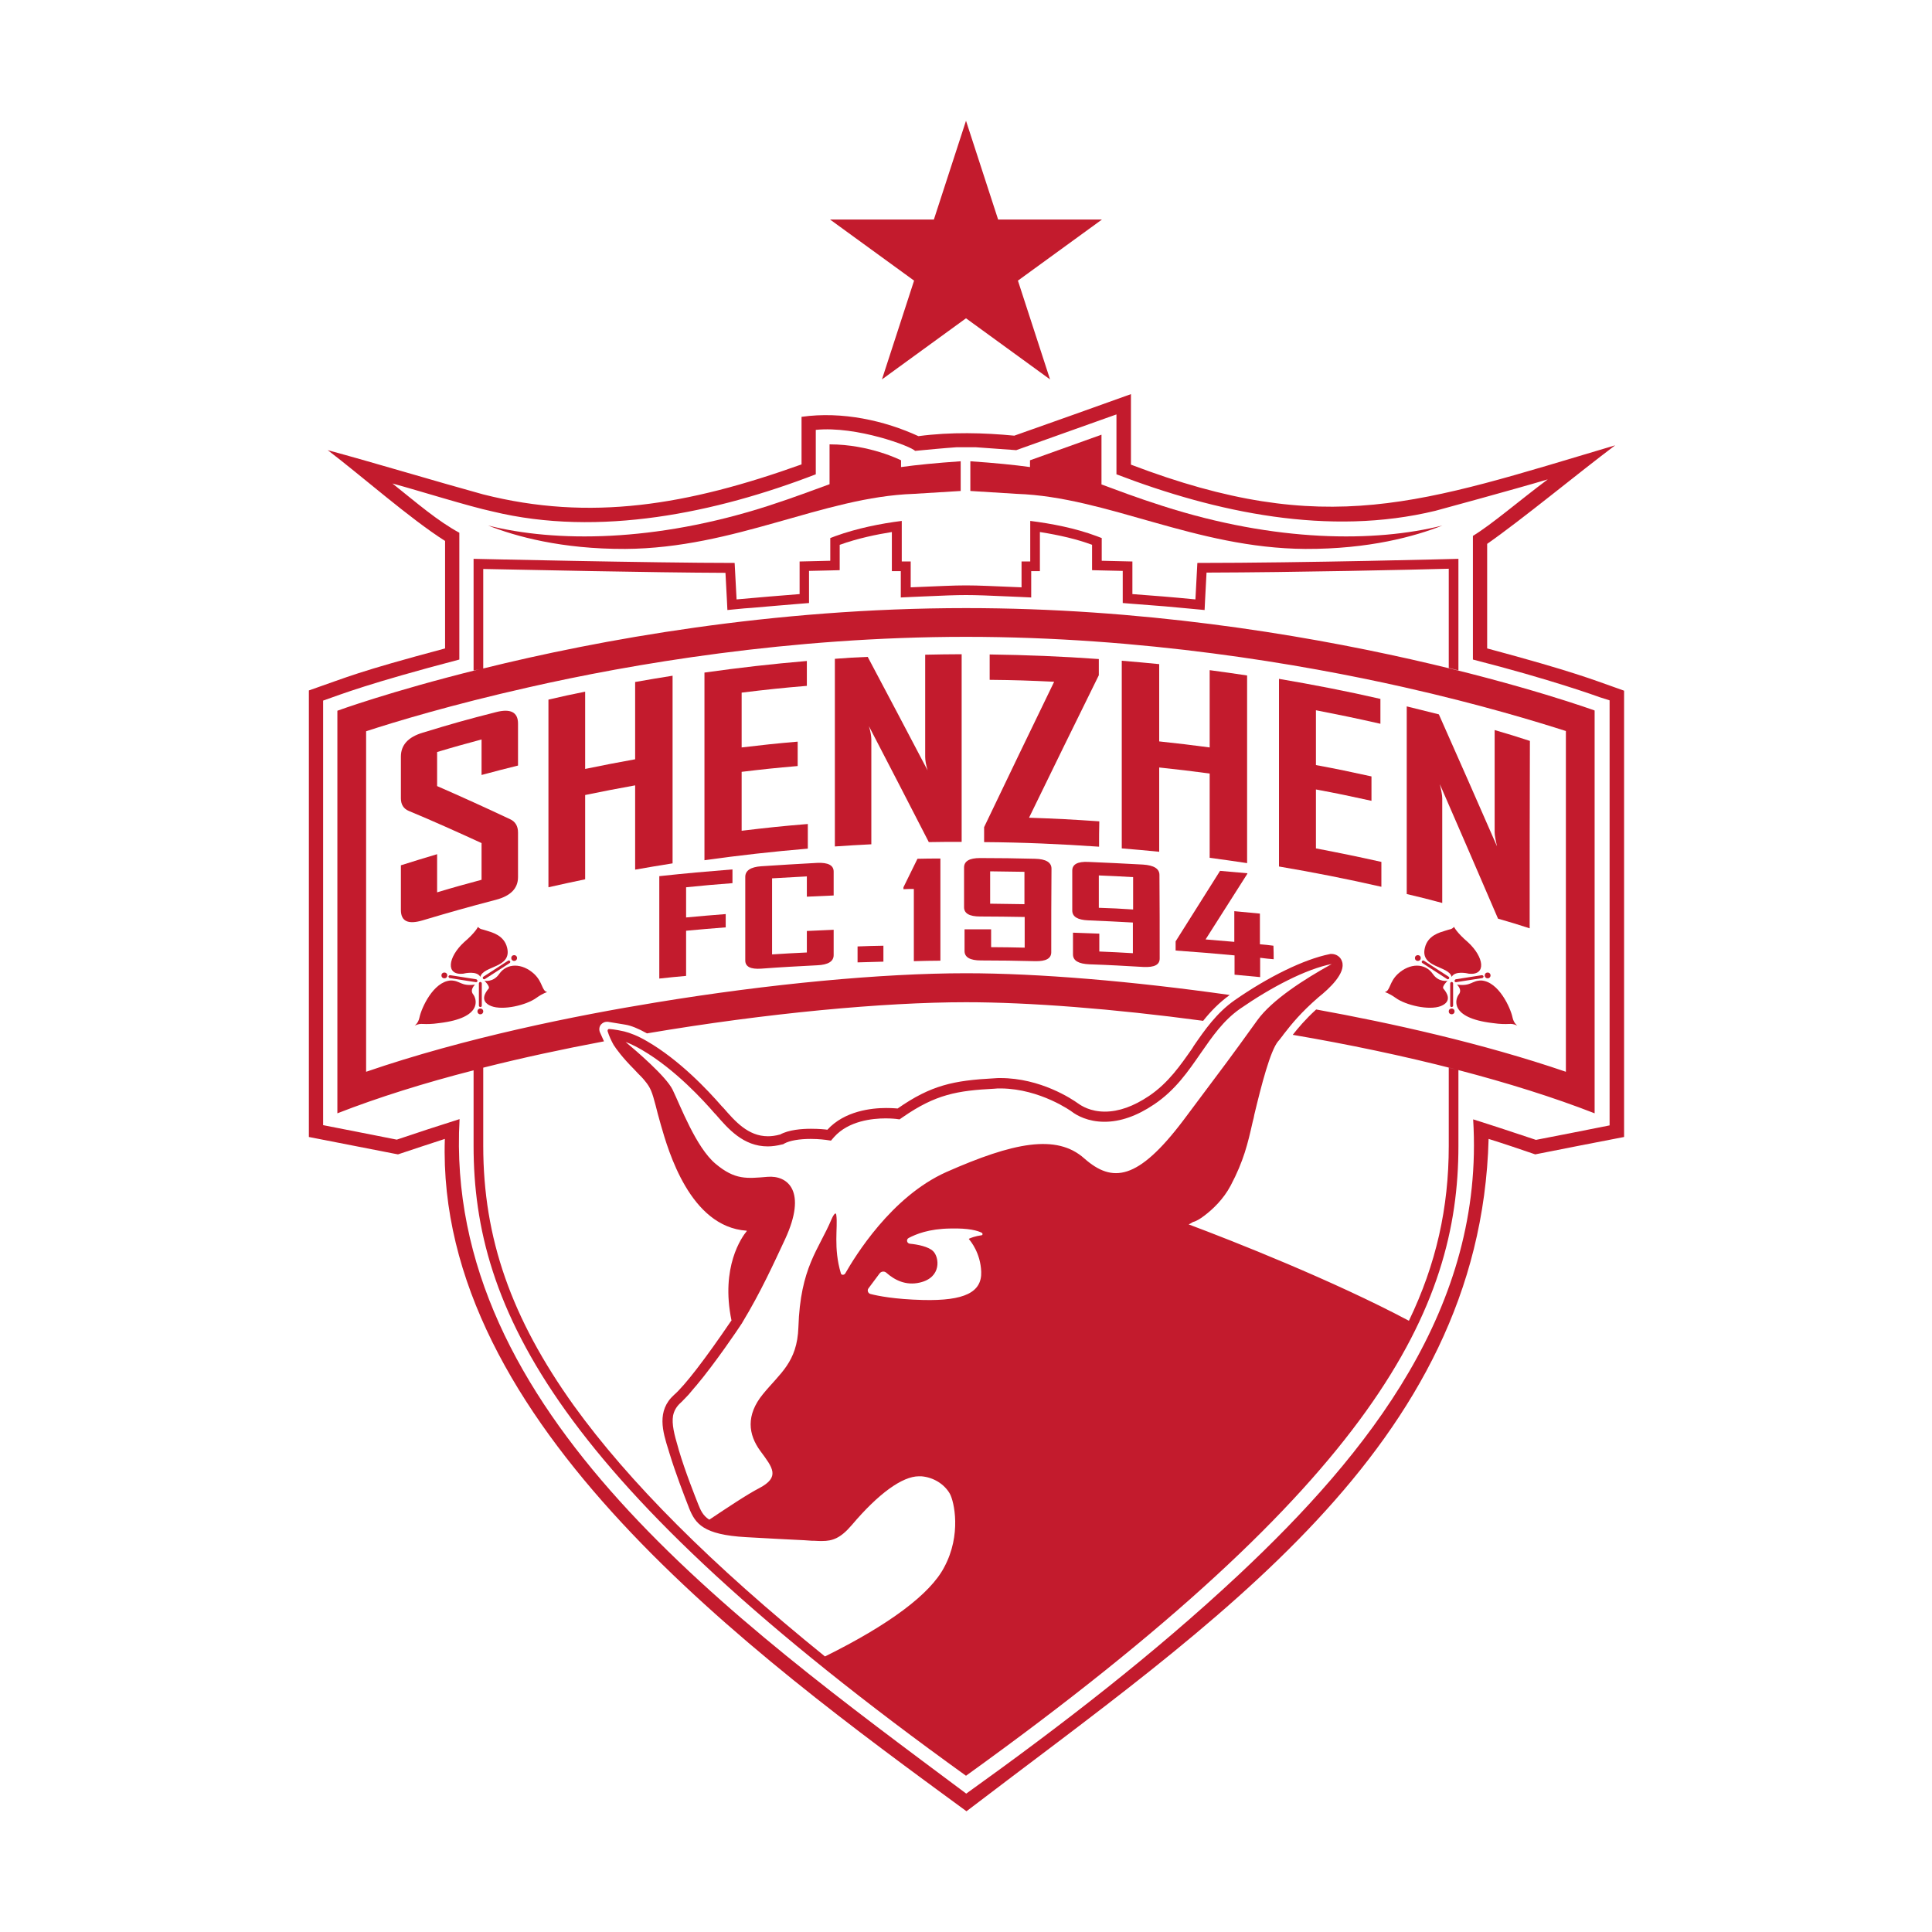 <svg version="1.1" xmlns="http://www.w3.org/2000/svg" xmlns:xlink="http://www.w3.org/1999/xlink" x="0px" y="0px"
	 viewBox="0 0 800 800" style="enable-background:new 0 0 800 800;" xml:space="preserve">
<style type="text/css">
	.st0{fill:#C31B2D;}
</style>
<g>
	<path class="st0" d="M668.3,284.5c-8-2.8-17-6.5-52.5-16c0-0.3,0-43,0-43.3c14.6-10.2,37.7-29.3,53-40.8
		c-80.4,23.9-119.4,38.9-200.5,8c0-5.9,0-23.5,0-29.2c-12.2,4.4-35.8,12.8-48.3,17.2c-12.5-1.2-26.2-1.6-39.7,0.2
		c-13.9-6.4-31.5-10.4-48.4-8c0,3.6,0,15.9,0,19.7c-47.2,16.9-87.4,23.7-131.9,12.4c-18.9-5.2-45.1-13.1-64.3-18.3
		c14.2,10.8,34.1,28.4,48.6,37.6c0,3.1,0,30.7,0,44.5c-37,9.9-39.7,11.6-56.4,17.4c0,10.1,0,175.3,0,184.9c9.8,1.9,25.5,5,35.3,6.9
		l1.6,0.3c6.5-2.2,13-4.3,19.4-6.4c-3.9,117.6,127.1,213.3,216,278.4C501.9,672.3,613,599.5,616.4,471.6c6.4,2,12.9,4.2,19.3,6.4
		c10.5-2.1,26.4-5.2,36.8-7.2c0-9.5,0-174.9,0-184.8L668.3,284.5z M666.5,294.2L666.5,294.2V461v5c-4.4,0.9-25.8,5.1-30.5,6
		c-8.7-2.9-17.4-5.8-26-8.5c4.8,77.7-43.2,138.1-97.1,188.6c-35.3,33-73.6,62.5-112.8,90.6c-96.4-72-216.6-158.3-209.8-279.3
		c-8.6,2.7-17.4,5.6-26,8.5c-4.7-0.9-26.2-5.2-30.5-6V461V294.3v-4.2c8-2.8,18.4-7,56.4-17c0-3.6,0-45.5,0-47.6v-4.9
		c-9-4.9-17.2-12-27.7-20.4c10.7,2.9,31.7,9.5,41.5,11.6c44.1,10.7,92.6,0.5,133.8-15.4c0-4,0-14.6,0-18.4c17-1.7,39.7,6.9,41.1,8.7
		c5.3-0.5,11.4-1.1,17.1-1.5h8.1c5.6,0.4,16.7,1.2,16.7,1.2c8.3-3,33.4-11.9,41.5-14.8c0,5.3,0,19.2,0,24.8
		c41.2,15.8,88,25.8,132.1,15.1c0,0,32.8-8.9,46.5-13c-11.8,8.8-23.1,18.6-31,23.4v3.6c0,2.3,0,43.8,0,47.6
		c32.5,8.3,51.7,15.3,52.5,15.6l4.1,1.3L666.5,294.2L666.5,294.2z"/>
	<path class="st0" d="M205.3,372.6c6.1-1.6,9.2-4.7,9.2-9.4c0-7.4,0-11.1,0-18.5c0-2.6-1.1-4.5-3.3-5.5c-10-4.7-20.1-9.3-30.2-13.7
		c0-5.7,0-8.5,0-14.1c7.3-2.2,11-3.2,18.4-5.2c0,5.9,0,8.8,0,14.7c6-1.6,9-2.4,15.1-3.9c0-7,0-10.4,0-17.4c0-4.7-3.1-6.3-9.2-4.7
		c-12.2,3.1-18.2,4.8-30.3,8.5c-6,1.8-9,5.1-9,9.9c0,6.9,0,10.4,0,17.3c0,2.5,1.1,4.3,3.3,5.2c10.1,4.2,20.1,8.7,30.1,13.3
		c0,6.1,0,9.1,0,15.2c-7.4,2-11.1,3-18.4,5.2c0-6.3,0-9.5,0-15.8c-6,1.8-9,2.7-15,4.6c0,7.4,0,11.1,0,18.5c0,4.7,3,6.1,9,4.3
		C187.1,377.5,193.1,375.8,205.3,372.6z"/>
	<path class="st0" d="M278.5,279.8c-6.2,1-9.3,1.5-15.5,2.6c0,12.8,0,19.2,0,32c-8.3,1.5-12.4,2.3-20.7,4c0-12.8,0-19.2,0-32
		c-6.1,1.2-9.1,1.9-15.2,3.3c0,25.9,0,51.8,0,77.7c6.1-1.4,9.1-2,15.2-3.3c0-11.7,0-23.3,0-34.9c8.3-1.7,12.4-2.5,20.7-4
		c0,11.7,0,23.3,0,34.9c6.2-1.1,9.3-1.6,15.5-2.6C278.5,331.6,278.5,305.7,278.5,279.8z"/>
	<path class="st0" d="M334.5,341.2c-11,0.9-16.5,1.5-27.4,2.8c0-9.8,0-14.6,0-24.4c9.2-1.1,13.9-1.6,23.2-2.4c0-4.1,0-6.1,0-10.1
		c-9.3,0.8-13.9,1.3-23.2,2.4c0-9.1,0-13.6,0-22.7c10.8-1.3,16.2-1.9,27-2.8c0-4.1,0-6.2,0-10.3c-14.2,1.2-28.3,2.8-42.4,4.8
		c0,25.9,0,51.8,0,77.7c14.2-2,28.5-3.6,42.8-4.8C334.5,347.2,334.5,345.2,334.5,341.2z"/>
	<path class="st0" d="M383.1,313.4c0,1.4,0.3,3.2,1,5.6c-8.2-15.7-16.5-31.3-24.8-47c-5.5,0.2-8.2,0.4-13.6,0.8
		c0,25.9,0,51.8,0,77.7c6-0.4,9.1-0.6,15.1-0.9c0-14.4,0-28.9,0-43.3c0-1.4-0.3-3.3-1-5.6c8.3,16,16.6,32,24.8,48
		c5.4-0.1,8.2-0.1,13.6-0.1c0-25.9,0-51.8,0-77.7c-6,0-9.1,0.1-15.1,0.2C383.1,285.2,383.1,299.3,383.1,313.4z"/>
	<path class="st0" d="M455.2,340.1c-11.6-0.8-17.5-1.1-29.1-1.5c9.6-19.7,19.2-39.4,28.9-59c0-2.7,0-4,0-6.7
		c-15.1-1.1-30.1-1.7-45.2-1.9c0,4.2,0,6.3,0,10.5c10.7,0.1,16,0.3,26.7,0.8c-9.7,20-19.4,40.1-29,60.2c0,2.5,0,3.7,0,6.2
		c15.9,0.1,31.7,0.8,47.6,1.9C455.1,346.4,455.1,344.3,455.2,340.1z"/>
	<path class="st0" d="M480,317.8c8.4,0.9,12.6,1.4,20.9,2.5c0,11.7,0,23.3,0,34.9c6.2,0.8,9.3,1.3,15.5,2.2c0-25.9,0-51.8,0-77.7
		c-6.2-0.9-9.3-1.4-15.5-2.2c0,12.8,0,19.2,0,32c-8.3-1.1-12.5-1.6-20.9-2.5c0-12.8,0-19.2,0-32c-6.2-0.6-9.3-0.9-15.5-1.4
		c0,25.9,0,51.8,0,77.7c6.2,0.5,9.3,0.8,15.5,1.4C480,341,480,329.4,480,317.8z"/>
	<path class="st0" d="M572,356.9c-10.8-2.4-16.2-3.5-27.1-5.6c0-9.8,0-14.6,0-24.4c9.2,1.7,13.8,2.7,23,4.7c0-4.1,0-6.1,0-10.1
		c-9.2-2-13.8-3-23-4.7c0-9.1,0-13.6,0-22.7c10.7,2.1,16.1,3.2,26.7,5.6c0-4.1,0-6.2,0-10.3c-13.9-3.2-27.9-5.9-42-8.3
		c0,25.9,0,51.8,0,77.7c14.2,2.4,28.4,5.2,42.4,8.4C572,363.1,572,361.1,572,356.9z"/>
	<path class="st0" d="M597.2,330.6c0-1.4-0.4-3.3-1-5.9c8.1,18.6,16.1,37.1,24.1,55.7c5.2,1.5,7.9,2.3,13.1,4
		c0-25.9,0-51.8,0.1-77.6c-5.8-1.9-8.8-2.8-14.6-4.5c0,14.1,0,28.2,0,42.3c0,1.4,0.4,3.3,1,5.9c-8-18.3-16-36.5-24.1-54.7
		c-5.3-1.3-8-2-13.3-3.3c0,25.9,0,51.8,0,77.7c5.9,1.4,8.8,2.1,14.7,3.7C597.2,359.5,597.2,345,597.2,330.6z"/>
	<path class="st0" d="M273,405.2c4.5-0.5,6.7-0.7,11.1-1.1c0-7.5,0-11.2,0-18.7c6.6-0.6,9.8-0.9,16.4-1.4c0-2.2,0-3.3,0-5.5
		c-6.6,0.5-9.8,0.8-16.4,1.4c0-5,0-7.5,0-12.5c7.7-0.8,11.5-1.1,19.2-1.7c0-2.2,0-3.4,0-5.7c-12.2,1-18.2,1.5-30.3,2.8
		C273,377,273,391.1,273,405.2z"/>
	<path class="st0" d="M338.4,357.3c-9.3,0.5-13.9,0.8-23.2,1.4c-4.4,0.3-6.6,1.8-6.6,4.4c0,11.5,0,23.1,0,34.6
		c0,2.6,2.2,3.7,6.6,3.4c9.3-0.7,13.9-0.9,23.2-1.4c4.5-0.2,6.8-1.6,6.8-4.2c0-4.2,0-6.3,0-10.5c-4.5,0.2-6.7,0.3-11.1,0.5
		c0,3.6,0,5.3,0,8.9c-5.8,0.3-8.6,0.4-14.4,0.8c0-12.6,0-18.9,0-31.5c5.8-0.3,8.6-0.5,14.4-0.8c0,3.4,0,5.1,0,8.4
		c4.5-0.2,6.7-0.3,11.1-0.5c0-4,0-5.9,0-9.9C345.2,358.3,342.9,357.1,338.4,357.3z"/>
	<path class="st0" d="M355.1,398.5c4.3-0.1,6.4-0.2,10.7-0.3c0-2.6,0-3.9,0-6.6c-4.3,0.1-6.4,0.1-10.7,0.3
		C355.1,394.6,355.1,395.9,355.1,398.5z"/>
	<path class="st0" d="M374.1,367.4c0,0.3,0,0.5,0,0.8c1.7-0.1,2.6-0.1,4.3-0.1c0,12,0,17.9,0,29.9c4.4-0.1,6.6-0.2,11-0.2
		c0-14.1,0-28.2,0-42.3c-3.8,0-5.7,0-9.5,0.1C377.6,360.3,376.4,362.7,374.1,367.4z"/>
	<path class="st0" d="M399.2,375.7c0,2.5,2.2,3.8,6.6,3.8c7.4,0,11.1,0.1,18.5,0.2c0,5.1,0,7.6,0,12.7c-5.6-0.1-8.3-0.2-13.9-0.2
		c0-2.9,0-4.4,0-7.4c-4.4,0-6.6,0-11,0c0,3.6,0,5.4,0,9c0,2.6,2.3,3.9,6.8,3.9c8.9,0,13.4,0.1,22.4,0.3c4.5,0.1,6.7-1.1,6.7-3.7
		c0-11.5,0-23,0.1-34.6c0-2.6-2.3-4-6.8-4.1c-9.1-0.2-13.7-0.3-22.8-0.3c-4.4,0-6.6,1.3-6.6,3.9
		C399.2,365.8,399.2,369.1,399.2,375.7z M410,360.8c5.7,0.1,8.5,0.1,14.2,0.2c0,5.4,0,8.1,0,13.4c-5.7-0.1-8.5-0.1-14.2-0.2
		C410,368.8,410,366.1,410,360.8z"/>
	<path class="st0" d="M473.3,358c-9.1-0.5-13.6-0.7-22.7-1.1c-4.4-0.2-6.6,1-6.6,3.6c0,6.6,0,9.9,0,16.5c0,2.6,2.2,3.9,6.6,4.1
		c7.4,0.3,11.1,0.5,18.5,0.9c0,5.1,0,7.6,0,12.7c-5.6-0.3-8.3-0.5-13.9-0.7c0-2.9,0-4.4,0-7.4c-4.3-0.2-6.5-0.2-10.9-0.4
		c0,3.6,0,5.4,0,9c0,2.6,2.3,3.9,6.8,4.1c9,0.3,13.4,0.6,22.4,1.1c4.5,0.2,6.7-0.9,6.7-3.5c0-11.5,0-23.1-0.1-34.6
		C480.1,359.7,477.8,358.3,473.3,358z M469.2,376.6c-5.7-0.4-8.6-0.5-14.2-0.7c0-5.4,0-8.1,0-13.4c5.7,0.2,8.5,0.4,14.2,0.7
		C469.2,368.6,469.2,371.3,469.2,376.6z"/>
	<path class="st0" d="M516.5,361.6c-4.5-0.4-6.8-0.6-11.3-1c-6.1,9.7-12.3,19.5-18.4,29.2c0,1.5,0,2.3,0,3.8
		c9.8,0.7,14.7,1.1,24.4,2c0,3.2,0,4.8,0,8c4.3,0.4,6.4,0.6,10.6,1c0-3.2,0-4.8,0-8c2.2,0.3,3.4,0.4,5.6,0.6c0-2.1,0-3.2-0.1-5.6
		c-2.2-0.3-3.3-0.4-5.6-0.6c0-5.1,0-7.6,0-12.7c-4.3-0.4-6.4-0.6-10.6-1c0,5.1,0,7.6,0,12.7c-4.7-0.4-7.1-0.6-11.9-1
		c6.9-10.9,10.4-16.4,17.3-27.2C516.5,361.8,516.5,361.7,516.5,361.6z"/>
	<path class="st0" d="M210,392.5c-1.2-5.2-6.2-6.4-8.4-7.1c-2.3-0.8-2.5-0.4-3.7-1.6c0,0-0.9,2.2-5.8,6.4c-6.6,6.1-7.7,13.7-0.4,13
		c0.8-0.2,5.8-1.3,7.2,1.3C200.1,399.8,212,400.9,210,392.5z"/>
	<path class="st0" d="M196.7,407.7c-6,0.8-6-1.7-10.1-1.7c-7.2,0.5-12.1,11.4-12.9,15.3c-0.5,2.4-2,3.4-2,3.4
		c3.2-1.5,2.8,0,10.5-1.1c17.8-2.2,15.2-10,13.7-11.9S196.7,407.7,196.7,407.7z"/>
	<path class="st0" d="M221.2,403.3c-5-4.6-11.3-4.6-14.5,0c-2.5,3.6-6.1,2.8-6.1,2.8s2.5,2.4,1.7,3.3c-1.3,1.5-3.9,5.2,1.1,7.2
		c4.9,1.9,14.6-0.4,18.7-3.4c2.8-2,4.5-2.4,4.5-2.4C224.3,410.3,224.8,406.7,221.2,403.3z"/>
	<path class="st0" d="M197.2,405.5l-10.8-1.7c-0.3,0-0.6,0.2-0.7,0.5c0,0.3,0.2,0.6,0.5,0.7l10.9,1.7c0.3,0,0.6-0.2,0.6-0.5
		C197.7,405.9,197.5,405.6,197.2,405.5z"/>
	<path class="st0" d="M200.8,405.4l10.2-6.6c0.3-0.2,0.4-0.5,0.2-0.8s-0.5-0.4-0.8-0.2l-10.2,6.6c-0.3,0.2-0.4,0.5-0.2,0.8
		c0.1,0.2,0.3,0.3,0.5,0.3C200.6,405.5,200.7,405.5,200.8,405.4z"/>
	<path class="st0" d="M198.3,407.2v9.2c0,0.3,0.3,0.6,0.6,0.6s0.6-0.2,0.6-0.6v-9.2c0-0.3-0.3-0.6-0.6-0.6S198.3,406.9,198.3,407.2z
		"/>
	<circle class="st0" cx="184" cy="403.9" r="1.2"/>
	<path class="st0" d="M211.7,396.7c0,0.7,0.5,1.2,1.2,1.2s1.2-0.5,1.2-1.2s-0.5-1.2-1.2-1.2S211.7,396,211.7,396.7z"/>
	<path class="st0" d="M198.9,417.6c-0.7,0-1.2,0.5-1.2,1.2s0.5,1.2,1.2,1.2s1.2-0.5,1.2-1.2C200.1,418.1,199.6,417.6,198.9,417.6z"
		/>
	<path class="st0" d="M608.3,403.2c7.3,0.7,6.2-6.9-0.4-13c-4.9-4.2-5.8-6.4-5.8-6.4c-1.2,1.2-1.4,0.8-3.7,1.6
		c-2.2,0.7-7.2,1.9-8.4,7.1c-2,8.4,9.9,7.3,11.1,12C602.5,401.9,607.5,403,608.3,403.2z"/>
	<path class="st0" d="M626.3,421.3c-0.8-3.9-5.7-14.8-12.9-15.3c-4.1,0-4.1,2.5-10.1,1.7c0,0,2.3,2.1,0.8,4s-4.1,9.7,13.7,11.9
		c7.7,1.1,7.3-0.4,10.5,1.1C628.3,424.7,626.8,423.7,626.3,421.3z"/>
	<path class="st0" d="M596.6,416.6c5-2,2.4-5.7,1.1-7.2c-0.8-0.9,1.7-3.3,1.7-3.3s-3.6,0.8-6.1-2.8c-3.2-4.6-9.5-4.6-14.5,0
		c-3.6,3.4-3.1,7-5.4,7.5c0,0,1.7,0.4,4.5,2.4C582,416.2,591.7,418.5,596.6,416.6z"/>
	<path class="st0" d="M614.3,404.3c-0.1-0.3-0.4-0.5-0.7-0.5l-10.8,1.7c-0.3,0.1-0.5,0.4-0.5,0.7c0,0.3,0.3,0.5,0.6,0.5l10.9-1.7
		C614.1,404.9,614.3,404.6,614.3,404.3z"/>
	<path class="st0" d="M588.8,398c-0.2,0.3-0.1,0.6,0.2,0.8l10.2,6.6c0.1,0.1,0.2,0.1,0.3,0.1c0.2,0,0.4-0.1,0.5-0.3
		c0.2-0.3,0.1-0.6-0.2-0.8l-10.2-6.6C589.3,397.6,589,397.7,588.8,398z"/>
	<path class="st0" d="M600.5,407.2v9.2c0,0.4,0.3,0.6,0.6,0.6s0.6-0.3,0.6-0.6v-9.2c0-0.3-0.3-0.6-0.6-0.6S600.5,406.9,600.5,407.2z
		"/>
	<path class="st0" d="M617.2,403.9c0-0.7-0.5-1.2-1.2-1.2s-1.2,0.5-1.2,1.2s0.5,1.2,1.2,1.2S617.2,404.6,617.2,403.9z"/>
	<circle class="st0" cx="587.1" cy="396.7" r="1.2"/>
	<circle class="st0" cx="601.1" cy="418.8" r="1.2"/>
	<polygon class="st0" points="365.2,157.1 400,131.8 434.8,157.1 421.5,116.2 456.3,90.9 413.3,90.9 400,50 386.7,90.9 343.7,90.9 
		378.5,116.2 	"/>
	<path class="st0" d="M200.1,276.8v-41.2c15.4,0.3,70.2,1.5,100.3,1.6l0.6,11.3l0.2,4.1l4.1-0.4c2-0.2,4-0.4,6-0.5
		c7-0.6,13.7-1.2,20-1.7l3.7-0.3V246v-9.6l8.8-0.2l3.9-0.1v-3.9v-6.6c7.5-2.7,15.3-4.3,21.6-5.3v12.2v4h3.7v6.7v4.2l4.2-0.2l4.6-0.2
		c9.1-0.4,13.7-0.6,18.2-0.6s9.1,0.2,18.2,0.6l4.6,0.2l4.2,0.2v-4.2v-6.7h3.6v-4v-12.2c8.2,1.3,15.5,3,21.6,5.3v6.6v3.9l3.9,0.1
		l8.8,0.2v9.6v3.7l3.7,0.3c9.7,0.7,18,1.4,26,2.2l4.2,0.4l0.2-4.2l0.6-11.3c37-0.1,86-1.2,100.3-1.6v41.1c1.4,0.3,2.7,0.7,4,1
		c0-14.7,0-29.7,0-46.2c0,0-63.8,1.7-108.1,1.7l-0.8,15.1c-9.1-0.9-17.8-1.6-26.1-2.2v-13.5l-12.7-0.3v-9.4
		c-0.7-0.3-1.4-0.5-2.1-0.8c-8.8-3.3-18.7-5.2-27.5-6.3v16.8H423v10.7c-12.3-0.5-17.6-0.8-23-0.8c-5.3,0-10.6,0.3-22.9,0.8v-10.7
		h-3.7v-16.8c-8.8,1.1-18.7,3.1-27.5,6.3c-0.6,0.2-1.3,0.5-2.1,0.8c0,5.6,0,9.4,0,9.4l-12.7,0.3V246c-8.2,0.6-16.9,1.4-26.1,2.2
		l-0.8-15.1c-33.9,0-108.1-1.7-108.1-1.7c0,16.5,0,31.5,0,46.2c0.8-0.1,1.6-0.3,2.5-0.5c-36.8,9.1-58.9,17.2-58.9,17.2V461
		c16.9-6.6,36.1-12.6,56.4-17.8c0,9.9,0,20.3,0,31.3c0,67.3,34,138.6,203.9,260.8c169.8-122.1,203.9-193.4,203.9-260.8
		c0-11.1,0-21.5,0-31.4c20.3,5.3,39.5,11.3,56.4,17.9V294.2c0,0-116.2-42.4-260.3-42.4C319.5,251.8,247.8,265,200.1,276.8z
		 M346.3,503.2c-0.2-2-1.6,0.7-2,1.7c-5.3,12.6-12.9,19.8-13.7,44.7c-0.5,14.5-7.6,19-14.7,27.7s-6.1,16.7-1,23.6
		c5.1,6.9,8.2,10.7-0.5,15.3c-4.9,2.5-13.7,8.4-20.6,13c-0.1,0-0.1,0-0.2,0c-2.6-1.7-3.5-3.9-4.4-6.1c-1.3-3.3-5.4-13.5-8.1-22.6
		l-0.3-1.1c-1.6-5.4-2.7-9.7-2.1-13.2c0.4-2,1.4-3.8,3.2-5.4c0.4-0.3,0.7-0.7,1.1-1.1c0.2-0.2,0.4-0.4,0.6-0.6c1-1,2.1-2.2,3.2-3.6
		c0.4-0.4,0.7-0.9,1.1-1.3c0,0,0.1-0.1,0.2-0.2c8.1-9.6,17.9-24.2,18.4-25l0.8-1.2l0.1-0.2c7.7-12.7,13.1-24.7,17.7-34.5
		c9.2-19.9,1.1-26.5-7.3-25.8c-8.5,0.7-13.4,1.4-21.5-5.4s-14.5-23.9-17.8-30.7c-2.7-5.5-15.1-16.1-19.4-19.7
		c-0.5-0.2,2.4,0.7,6.8,3.3c13.7,8,25.5,21,30,26.2l0.5,0.5c5.1,5.9,11.4,13.2,21.5,13.2c1.9,0,3.9-0.3,5.9-0.8l0.5-0.1l0.5-0.3
		c2.2-1.2,6.1-1.9,10.9-1.9c3.5,0,6.3,0.4,6.3,0.4l2,0.3c0.1,0,0.1,0,0.1,0l1.3-1.5c6-6.7,15.9-7.7,21.3-7.7c2.5,0,4.2,0.2,4.2,0.2
		l1.5,0.2h0.1l1.3-0.9c13.7-9.5,22.6-11,38.1-11.8c0.7-0.1,1.4-0.1,2.1-0.1c0.2,0,0.4,0,0.6,0c16.2,0.2,29.1,9.5,29.2,9.6
		c2.1,1.6,6.7,4.2,13.5,4.2c0,0,0,0,0.1,0c6.5,0,13.4-2.4,20.5-7.2c8.8-5.9,14.1-13.7,19.3-21.2c4.8-6.9,9.3-13.5,16.3-18.4
		c13-9,27.3-16.4,37.8-18.5h0.1c-11.2,6.2-24.7,14.8-30.8,23.3c-11.6,16.1-11.8,16.3-30.6,41.4c-18.9,25-29.4,26-41,15.8
		c-11.5-10.3-29.5-6.6-57.1,5.6c-22.9,10.2-38,35.2-41.9,42c-0.4,0.7-1.6,0.8-1.8,0C345,516.7,347,508.2,346.3,503.2z M359.6,533.5
		l4.7-6.3c0.7-0.8,1.9-0.9,2.7-0.2c3.5,3.1,8.1,5.4,13.8,4.1c9.3-2.1,8.1-10.6,5.6-13c-1.9-1.9-6.4-2.8-9.6-3.1
		c-1.3-0.1-1.7-1.8-0.5-2.4c2.9-1.5,8.2-3.8,17.3-3.9c7.6-0.2,11.3,0.9,13,1.8c0.4,0.3,0.3,1-0.2,1c-2.4,0.3-4.5,1.1-5.1,1.4
		c-0.1,0-0.1,0.2-0.1,0.2c0.8,0.9,4.8,5.8,5.1,13.5c0.3,8.5-6.9,12.1-24.1,11.7c-11.8-0.3-18.7-1.7-21.8-2.5
		C359.4,535.5,359,534.3,359.6,533.5z M648.4,302.7v141.1C613.9,432,575.9,423.6,545,418c-4.6,4.2-7.5,7.7-9.7,10.5
		c22.9,3.9,45.8,8.7,67.5,14.3c-1-0.2-2-0.5-2.9-0.7v32.4c0,25.6-5.2,48.9-16.5,72.4c-31.2-16.6-73-33.1-91.2-39.9
		c0.5-0.2,1-0.5,1.8-1c1.3-0.3,3-1.3,4.8-2.7c3.3-2.5,7.8-6.7,10.8-12.4c5.4-10.2,7.1-17.5,9-25.9c0.2-0.7,0.3-1.4,0.5-2
		c0.1-0.5,0.2-1,0.3-1.5c2.9-12.1,6.6-26.5,9.9-30.4l0.1-0.1l0.1-0.1c0.3-0.4,0.7-0.8,1.1-1.4c0.3-0.4,0.6-0.7,0.9-1.2l0.4-0.5
		c2.8-3.6,6.7-8.5,14.1-14.9c4.4-3.5,11.4-10,9.7-14.8c-0.6-1.9-2.4-3.1-4.4-3.1h-0.4l-0.4,0.1c-10.4,2.1-25.1,9.2-39.3,19.1
		c-7.4,5.2-12.3,12.2-16.9,18.9l-0.3,0.5l-0.3,0.5c-4.9,7-9.9,14.3-17.9,19.7c-6.4,4.3-12.5,6.5-18.3,6.5c-6,0-9.7-2.4-11.1-3.4
		c-2.5-1.8-15.5-10.5-32.2-10.5c-0.7,0-1.6,0-2.5,0.1c-16.8,0.9-26.1,2.8-40,12.5h-0.1c-0.1,0-2-0.2-4.7-0.2c-6,0-17.2,1.2-24.3,9
		c-0.4-0.1-3.3-0.4-6.8-0.4c-3.8,0-9.2,0.4-12.8,2.4h-0.1c-1.8,0.5-3.5,0.7-4.9,0.7c-8.3,0-13.7-6.3-18.5-11.8l-0.1-0.1l-0.1-0.1
		l-0.4-0.4c-5.9-6.8-17.6-19.2-30.9-26.9c-3.9-2.3-7.1-3.5-9.5-4.1c-3.8-0.9-6.2-1-6.2-1c-0.5-0.1-0.8,0.4-0.7,0.9
		c0.6,2,1.6,4.1,2.5,5.7c1.1,1.7,3.7,5.3,8.5,10.1c0.5,0.5,1,1.1,1.5,1.6c1.1,1.1,2.1,2.1,2.8,3c2.6,3.1,3.1,4.8,4.6,10.4
		c0.5,2,1.1,4.4,2.2,8.2c3,10.4,12,42,35.4,43.6c0.1,0,0.2,0.1,0.1,0.2c-2,2.4-10.9,14.8-6.3,37c-0.1,0.1-0.2,0.3-0.4,0.5
		c-10.4,15.3-18.9,26.4-23.4,30.3c-7.3,6.6-4.7,15.2-2.3,22.8l0.3,1c2.6,8.6,6.3,18.1,7.9,22.2l0.3,0.8c2.6,6.5,5.8,11.1,23.6,12.1
		c5.4,0.3,9.5,0.5,12.7,0.7c3.5,0.2,5.9,0.3,7.9,0.4c2.4,0.1,4.3,0.2,6.8,0.4h0.2h0.2h0.5c1.2,0.1,2.3,0.1,3.2,0.1
		c4.3,0,7.6-1.1,12.3-6.6c11-13,20.9-20.2,27.8-20.2h1c5,0.4,9.5,3.2,11.8,7.2c1.8,3.2,4.9,17-2.3,30.4c-5.8,11.2-22.9,23.9-49.4,37
		c-47.1-38.1-81.3-72.4-104-103.9c-25.9-36.2-37.5-69.3-37.5-107.5v-32.4c16.2-4.1,33-7.7,50-10.9l-1.7-3.8c-0.4-1-0.3-2.2,0.4-3.1
		c0.6-0.7,1.5-1.2,2.4-1.2c0.2,0,0.3,0,0.5,0l7.3,1.2c2.4,0.4,5.3,1.6,8.9,3.6c49.5-8.4,98.2-12.9,132.1-12.9
		c26.1,0,61,2.7,98.2,7.7c3.1-3.9,6.6-7.5,11-10.7c-40.2-5.7-79.2-9-109.2-9c-34.8,0-81.6,4.4-128.4,12.1
		c-33.1,5.4-79,14.6-120,28.7v-141c11.6-3.8,35.3-11,67.3-18.2c42.2-9.6,108-20.9,181.1-20.9s138.9,11.3,181.1,20.8
		C613.1,291.7,636.8,299,648.4,302.7z"/>
	<path class="st0" d="M481.4,209.5c-11.3-3.6-18.7-6.5-25.3-8.9V180l-29.6,10.6v2.8c-6.5-0.9-14.5-1.7-24.7-2.4v12.3l19.3,1.2
		c37.5,1.3,73.8,22.5,119.4,22.8c26.4,0.1,45.4-5.2,56.8-9.7C569.4,224.6,528.4,224.6,481.4,209.5z"/>
	<path class="st0" d="M373.1,193.4v-2.8c0,0-12.9-6.6-29.6-6.6c0,3,0,9.9,0,16.5c-6.7,2.4-14.1,5.3-25.5,9
		c-47,15.1-88,15.1-115.9,8.1c11.4,4.5,30.4,9.8,56.8,9.7c45.6-0.3,81.9-21.5,119.4-22.8l19.5-1.2V191
		C387.6,191.7,379.6,192.5,373.1,193.4z"/>
</g>
</svg>
